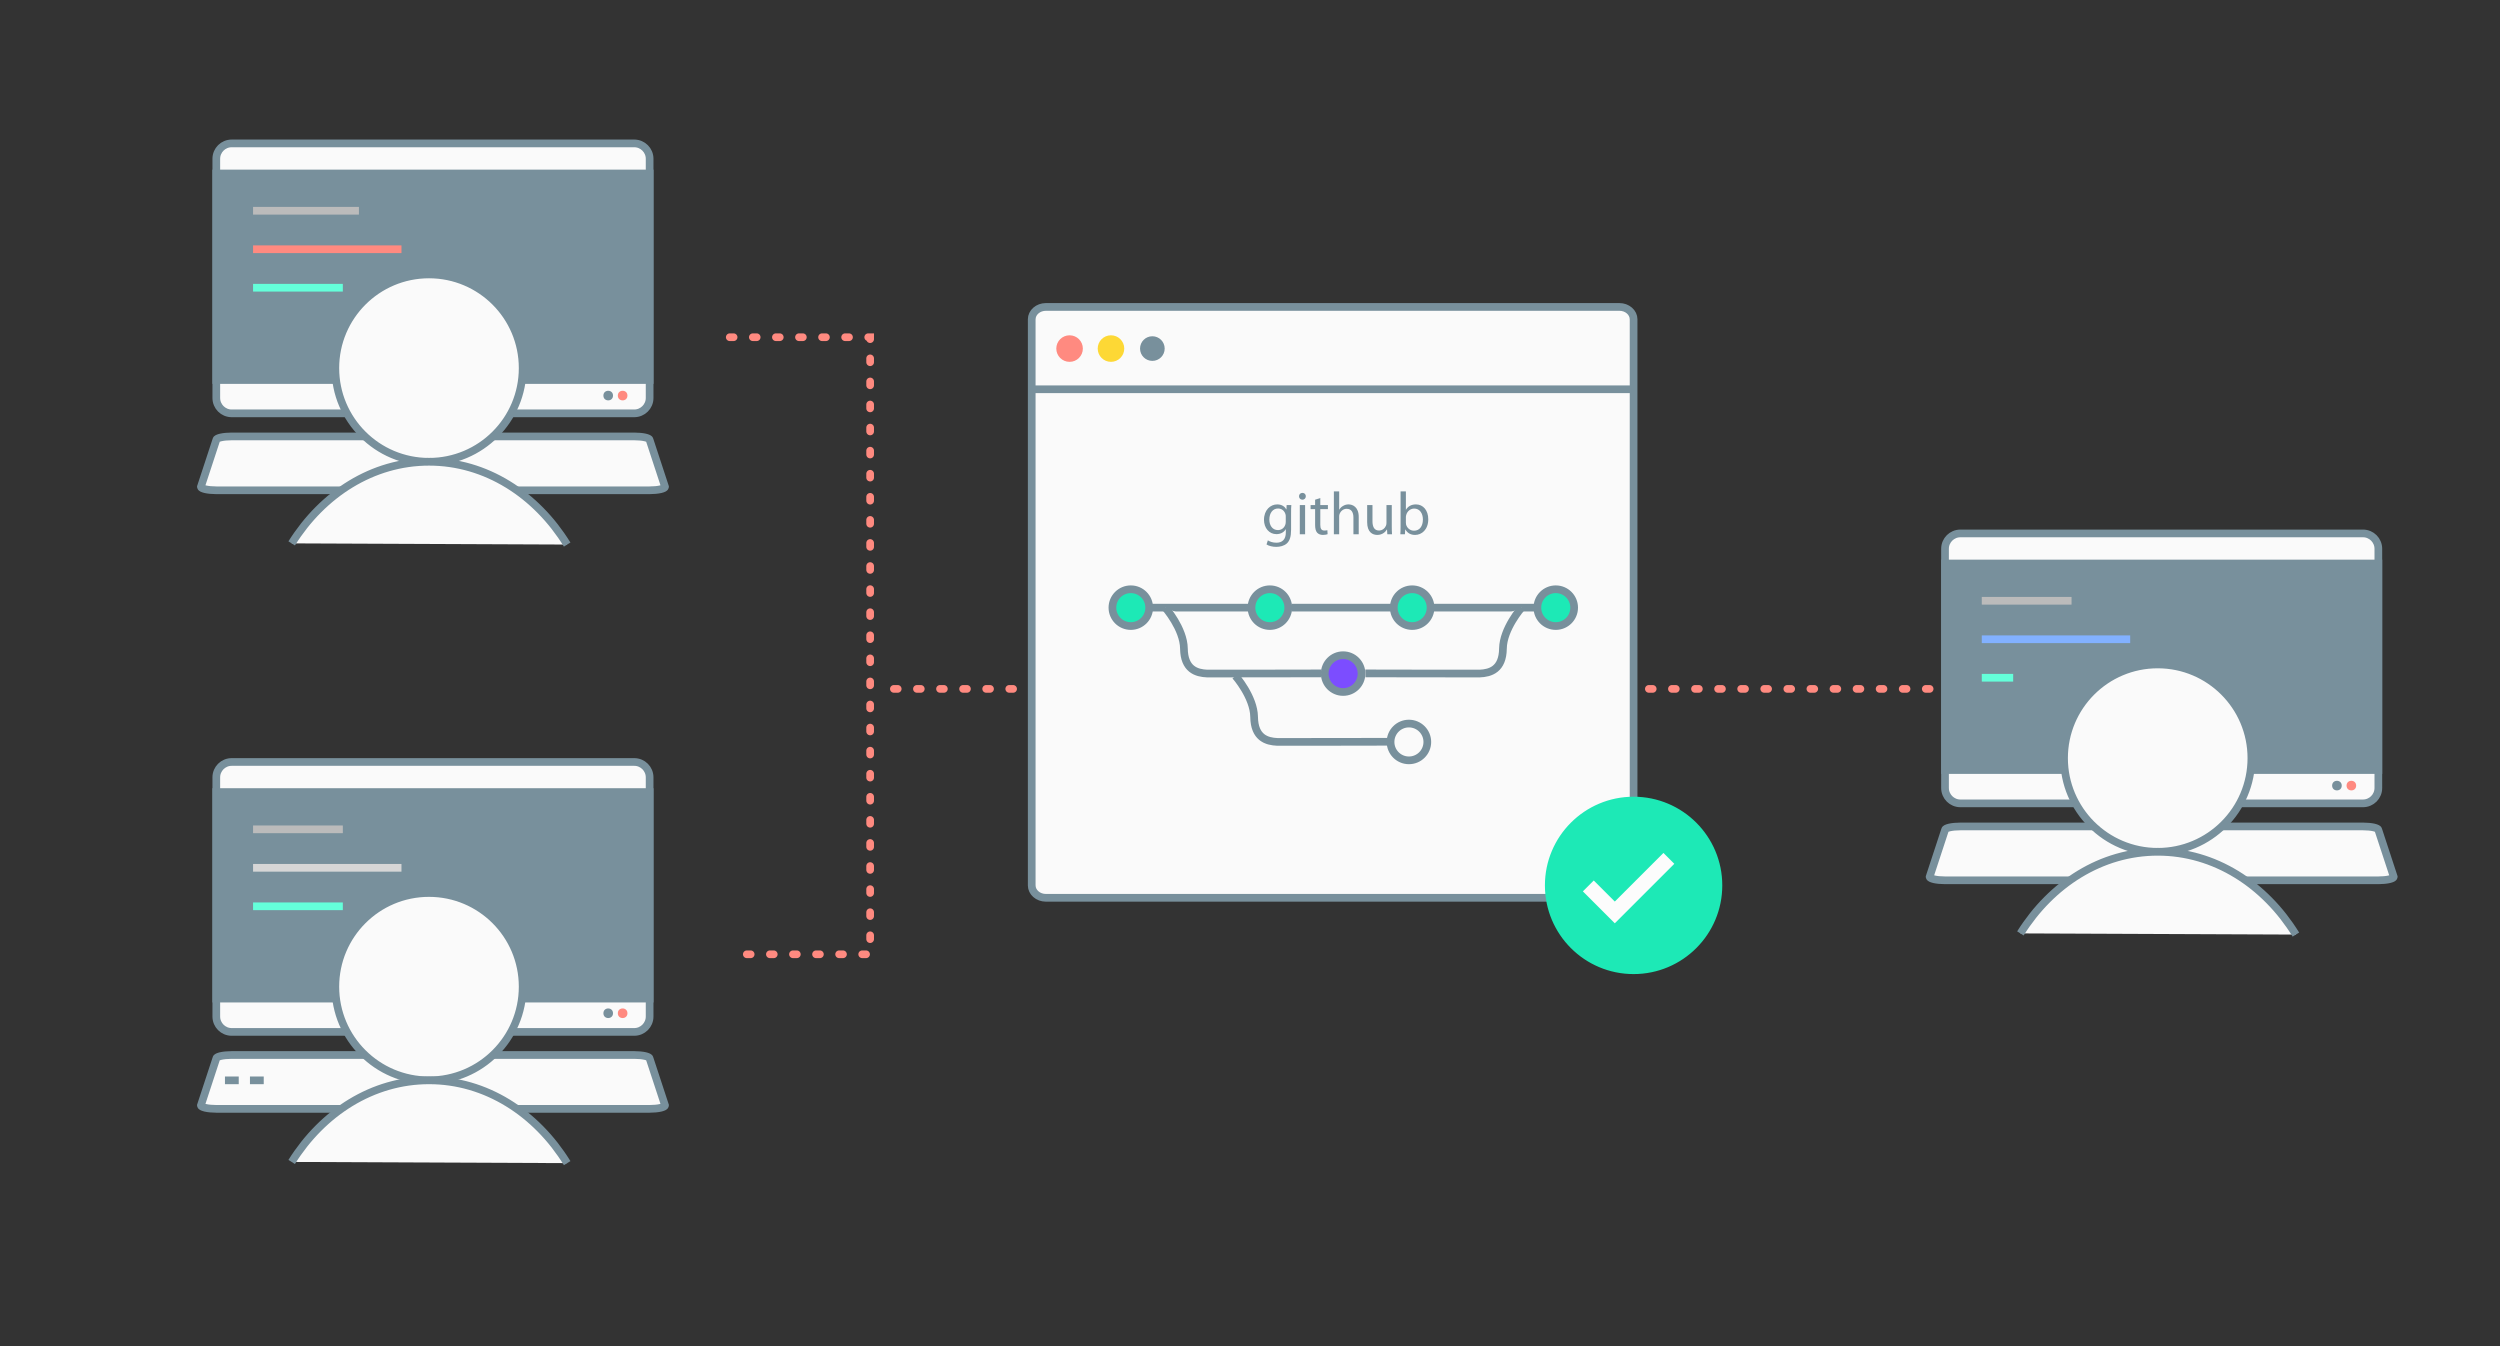 <?xml version="1.0" encoding="utf-8"?>
<!-- Generator: Adobe Illustrator 16.0.0, SVG Export Plug-In . SVG Version: 6.00 Build 0)  -->
<!DOCTYPE svg PUBLIC "-//W3C//DTD SVG 1.1//EN" "http://www.w3.org/Graphics/SVG/1.1/DTD/svg11.dtd">
<svg version="1.1" id="Layer_1" xmlns="http://www.w3.org/2000/svg" xmlns:xlink="http://www.w3.org/1999/xlink" x="0px" y="0px"
	 width="650px" height="350px" viewBox="0 0 650 350" style="enable-background:new 0 0 650 350;" xml:space="preserve">
<rect x="0" y="0" width="650" height="350" fill="#333333" stroke="none"/>
<style type="text/css">

	.st61{
		stroke-dasharray: 800;
		stroke-dashoffset: 0;
		-webkit-animation: lines 4s linear forwards;
		animation: lines 4s linear forwards;
	}

	.st73{
		stroke-dasharray: 50;
		stroke-dashoffset: 0;
		-webkit-animation: circ 4s linear forwards;
		animation: circ 4s linear forwards;
	}


	.st42{
		stroke-dasharray: 50;
		stroke-dashoffset: 0;
		-webkit-animation: circ2 4s linear forwards;
		animation: circ2 4s linear forwards;
	}

	.st50{
		stroke-dasharray: 200;
		stroke-dashoffset: 0;
		-webkit-animation: circ3 2s linear forwards;
		animation: circ3 2s linear forwards;

	}

	.st66, .st85, .st67{
		-webkit-animation: circ4 2s ease-in forwards;
		animation: circ4 2s ease-in forwards;

	}

	.st28{
		stroke-dasharray: 50;
		stroke-dashoffset: 0;
		-webkit-animation: check 2.5s linear forwards;
		animation: check 2.5s linear forwards;
	}

	.st29{
		stroke-dasharray: 800;
		stroke-dashoffset: 0;
		-webkit-animation: shades 3s linear forwards;
		animation: shades 3s linear forwards;
	}

	.st26, .st53, .st74, .st18, .st52, .st75{
		stroke-dasharray: 50;
		stroke-dashoffset: 0;
		-webkit-animation: horizontal 4s linear forwards;
		animation: horizontal 4s linear forwards;
	}

	.st76{
		-webkit-animation: text 4s ease-in forwards;
		animation: text 4s ease-in forwards;
	}



	@-webkit-keyframes text{
		0%{fill:transparent;}
		100%{fill:#78909C;}

	}

	@-webkit-keyframes check{
		0%{stroke-dashoffset: 50;}
		100%{stroke-dashoffset: 0;}

	}

	@-webkit-keyframes horizontal{
		0%{stroke-dashoffset: 50;}
		100%{stroke-dashoffset: 0;}

	}

	@-webkit-keyframes circ4{
		0%{opacity:0;}
		100%{opacity:1;}

	}


	@-webkit-keyframes circ3{
		0%{stroke-dashoffset: 200; fill: transparent;}
		100%{stroke-dashoffset: 0; fill: #1DE9B6;}

	}


	@-webkit-keyframes circ2{
		0%{stroke-dashoffset: 50; fill: transparent;}
		100%{stroke-dashoffset: 0; fill: #7C4DFF;}

	}

	@-webkit-keyframes circ{
		0%{stroke-dashoffset: 50; fill: transparent;}
		100%{stroke-dashoffset: 0; fill: #1DE9B6;}

	}

	@-webkit-keyframes lines{
		0%{stroke-dashoffset: 800;}
		100%{stroke-dashoffset: 0;}

	}

	@-webkit-keyframes shades{
		0%{stroke-dashoffset: 800; fill:transparent;}
		100%{stroke-dashoffset: 0; fill: #78909C;}

	}

	.st0{display:inline;fill:#EEEEEE;stroke:#EEEEEE;stroke-miterlimit:10;}
	.st1{display:inline;fill:none;stroke:#1DE9B6;stroke-width:2;stroke-miterlimit:10;}
	.st2{display:inline;fill:#18FFFF;}
	.st3{display:inline;fill:#80D8FF;}
	.st4{display:inline;fill:#B0BEC5;}
	.st5{display:inline;fill:none;stroke:#FFFFFF;stroke-width:2;stroke-miterlimit:10;}
	.st6{display:inline;fill:#78909C;stroke:#78909C;stroke-width:0.5;stroke-miterlimit:10;}
	.st7{display:inline;fill:none;stroke:#FCFCFC;stroke-width:5;stroke-miterlimit:10;}
	.st8{display:inline;fill:#EA80FC;}
	.st9{display:inline;fill:#EEEEEE;stroke:#1DE9B6;stroke-width:2;stroke-miterlimit:10;}
	.st10{display:inline;fill:#1DE9B6;}
	.st11{display:inline;fill:#ECEFF1;}
	.st12{display:inline;fill:#B9F6CA;}
	.st13{display:inline;fill:#EEEEEE;}
	.st14{display:inline;fill:none;stroke:#03A9F4;stroke-width:4;stroke-miterlimit:10;}
	.st15{display:inline;fill:#FF4081;stroke:#FF4081;stroke-width:2;stroke-miterlimit:10;}
	.st16{display:inline;fill:#EEEEEE;stroke:#FFFFFF;stroke-width:2;stroke-miterlimit:10;}
	.st17{display:inline;fill:#78909C;stroke:#78909C;stroke-width:2;stroke-miterlimit:10;}
	.st18{fill:none;stroke:#D6D6D6;stroke-width:2;stroke-miterlimit:10;}
	.st19{display:inline;fill:none;stroke:#F5F5F5;stroke-width:2;stroke-miterlimit:10;}
	.st20{display:inline;fill:#64FFDA;stroke:#64FFDA;stroke-width:2;stroke-miterlimit:10;}
	.st21{fill:#EEEEEE;}
	.st22{display:inline;fill-rule:evenodd;clip-rule:evenodd;fill:#02A8F3;stroke:#02A8F3;stroke-width:2;stroke-miterlimit:10;}
	.st23{display:inline;fill:none;stroke:#78909C;stroke-width:2;stroke-miterlimit:10;}
	.st24{fill:none;stroke:#78909C;stroke-width:2;stroke-miterlimit:10;}
	.st25{display:inline;fill:none;stroke:#FCFCFC;stroke-width:4;stroke-miterlimit:10;}
	.st26{fill:none;stroke:#BBBBBB;stroke-width:2;stroke-miterlimit:10;}
	.st27{display:inline;fill:#7C4DFF;stroke:#78909C;stroke-width:2;stroke-miterlimit:10;}
	.st28{fill:none;stroke:#FCFCFC;stroke-width:4;stroke-miterlimit:10;}
	.st29{fill:#78909C;stroke:#78909C;stroke-width:2;stroke-miterlimit:10;}
	.st30{display:inline;fill:#EEEEEE;stroke:#B0BEC5;stroke-width:2;stroke-miterlimit:10;}
	.st31{display:inline;fill:none;stroke:#FF6E40;stroke-width:2;stroke-miterlimit:10;}
	.st32{display:inline;fill:#1DE9B6;stroke:#1DE9B6;stroke-width:2;stroke-miterlimit:10;}
	.st33{display:inline;fill:#FF6E40;}
	.st34{display:inline;fill:#EEEEEE;stroke:#C4C4C4;stroke-width:2;stroke-miterlimit:10;}
	.st35{display:inline;fill:#FFFF8D;}
	.st36{display:inline;fill:#FFFFFF;}
	.st37{display:inline;fill:#FF8A80;stroke:#FFCDD2;stroke-width:2;stroke-miterlimit:10;}

		.st38{display:inline;fill-rule:evenodd;clip-rule:evenodd;fill:none;stroke:#FF6E40;stroke-width:2;stroke-linecap:round;stroke-miterlimit:10;stroke-dasharray:1,5;}
	.st39{display:inline;fill:#02A8F3;stroke:#02A8F3;stroke-width:2;stroke-miterlimit:10;}
	.st40{display:inline;fill:#FFFFFF;stroke:#78909C;stroke-width:2;stroke-miterlimit:10;}
	.st41{display:inline;fill:#FAFAFA;stroke:#CFD8DC;stroke-width:2;stroke-miterlimit:10;}
	.st42{fill:#7C4DFF;stroke:#78909C;stroke-width:2;stroke-miterlimit:10;}
	.st43{fill:#FCFCFC;}
	.st44{display:inline;fill:#69F0AE;}
	.st45{display:inline;fill:#FAFAFA;stroke:#78909C;stroke-width:2;stroke-miterlimit:10;}
	.st46{fill:#FF8A80;}
	.st47{fill:#FFFFFF;}
	.st48{display:inline;fill:#CFD8DC;}
	.st49{display:inline;fill:none;stroke:#BBBBBB;stroke-width:2;stroke-miterlimit:10;stroke-dasharray:5,5;}
	.st50{fill:#1DE9B6;stroke:#1DE9B6;stroke-width:2;stroke-miterlimit:10;}
	.st51{display:inline;}
	.st52{fill:none;stroke:#82B1FF;stroke-width:2;stroke-miterlimit:10;}
	.st53{fill:none;stroke:#FF8A80;stroke-width:2;stroke-miterlimit:10;}
	.st54{display:inline;fill:#A7FFEB;stroke:#FFFFFF;stroke-width:2;stroke-miterlimit:10;}
	.st55{display:inline;fill:none;stroke:#FFFFFF;stroke-width:4;stroke-miterlimit:10;}
	.st56{display:inline;fill:#FFD740;stroke:#FFD740;stroke-width:2;stroke-miterlimit:10;}
	.st57{display:inline;fill:#FFE57F;stroke:#FFE57F;stroke-width:2;stroke-miterlimit:10;}
	.st58{display:inline;fill:#1DE9B6;stroke:#78909C;stroke-width:2;stroke-miterlimit:10;}
	.st59{display:inline;fill:none;stroke:#BDBDBD;stroke-width:2;stroke-miterlimit:10;stroke-dasharray:10,7;}
	.st60{fill:none;stroke:#FFFFFF;stroke-width:4;stroke-miterlimit:10;}
	.st61{fill:#FAFAFA;stroke:#78909C;stroke-width:2;stroke-miterlimit:10;}
	.st62{display:inline;fill:none;stroke:#FCFCFC;stroke-width:2;stroke-miterlimit:10;}
	.st63{display:inline;fill:#FF8A80;stroke:#FF8A80;stroke-miterlimit:10;}
	.st64{display:inline;fill:#EDEDED;stroke:#78909C;stroke-width:2;stroke-miterlimit:10;}
	.st65{display:inline;fill:#EDEDED;stroke:#EDEDED;stroke-width:2;stroke-miterlimit:10;}
	.st66{fill:#FF8A80;stroke:#FF8A80;stroke-miterlimit:10;}
	.st67{fill:#78909C;stroke:#78909C;stroke-width:0.5;stroke-miterlimit:10;}
	.st68{display:inline;fill:#78909C;}
	.st69{display:inline;fill:#A7FFEB;}
	.st70{display:inline;fill:#536DFE;stroke:#536DFE;stroke-width:2;stroke-miterlimit:10;}
	.st71{display:none;}
	.st72{display:inline;fill:none;stroke:#64FFDA;stroke-miterlimit:10;}
	.st73{fill:#1DE9B6;stroke:#78909C;stroke-width:2;stroke-miterlimit:10;}
	.st74{fill:#02A8F3;stroke:#64FFDA;stroke-width:2;stroke-miterlimit:10;}
	.st75{fill:none;stroke:#FF8A80;stroke-width:2;stroke-linecap:round;stroke-miterlimit:10;stroke-dasharray:1,5;}
	.st76{fill:#78909C;}
	.st77{fill:#DBDBDB;}
	.st78{display:inline;fill:none;stroke:#FFFFFF;stroke-miterlimit:10;}
	.st79{display:inline;fill:#7C4DFF;}
	.st80{fill:none;stroke:#FFFFFF;stroke-width:3;stroke-miterlimit:10;}
	.st81{display:inline;fill:#FDD835;stroke:#FDD835;stroke-miterlimit:10;}
	.st82{display:inline;fill:none;stroke:#7C4DFF;stroke-width:2;stroke-miterlimit:10;}
	.st83{display:inline;fill-rule:evenodd;clip-rule:evenodd;fill:#40C4FF;stroke:#40C4FF;stroke-width:2;stroke-miterlimit:10;}
	.st84{display:inline;fill:none;stroke:#FF8A80;stroke-width:2;stroke-linecap:round;stroke-miterlimit:10;stroke-dasharray:1,5;}
	.st85{fill:#FDD835;stroke:#FDD835;stroke-miterlimit:10;}
</style>
<g id="collaboration">
	<path class="st61" d="M424.735,230.203c0,1.783-1.653,3.227-3.691,3.227H271.937c-2.037,0-3.69-1.443-3.69-3.227V83.029
		c0-1.783,1.653-3.228,3.69-3.228h149.107c2.038,0,3.691,1.445,3.691,3.228V230.203z"/>
	<circle class="st66" cx="278.089" cy="90.629" r="2.953"/>
	<circle class="st85" cx="288.855" cy="90.629" r="2.953"/>
	<circle class="st67" cx="299.614" cy="90.629" r="2.953"/>
	<line class="st61" x1="268.246" y1="101.21" x2="424.735" y2="101.21"/>
	<circle class="st50" cx="424.735" cy="230.203" r="22.057"/>
	<path class="st61" d="M168.903,264.299c0,2.209-1.79,4-4,4H60.237c-2.209,0-4-1.791-4-4v-62.186c0-2.209,1.791-4,4-4h104.666
		c2.21,0,4,1.791,4,4V264.299z"/>
	<path class="st61" d="M168.903,275.211c0-0.504-1.79-0.912-4-0.912H60.237c-2.209,0-4,0.408-4,0.912l-4,12.18
		c0,0.504,1.791,0.912,4,0.912h112.666c2.21,0,4-0.408,4-0.912L168.903,275.211z"/>
	<rect x="56.237" y="205.934" class="st29" width="112.666" height="53.703"/>
	<circle class="st61" cx="111.539" cy="256.537" r="24.353"/>
	<path class="st61" d="M75.84,302.105c8.053-12.863,21.051-21.217,35.715-21.217c14.78,0,27.868,8.486,35.906,21.525"/>
	<line class="st26" x1="65.796" y1="215.625" x2="89.134" y2="215.625"/>
	<line class="st18" x1="65.796" y1="225.631" x2="104.384" y2="225.631"/>
	<line class="st74" x1="65.796" y1="235.637" x2="89.134" y2="235.637"/>
	<circle class="st76" cx="161.884" cy="255.678" r="1.25"/>
	<circle class="st76" cx="158.134" cy="255.678" r="1.25"/>
	<path class="st61" d="M168.903,103.47c0,2.209-1.79,4-4,4H60.237c-2.209,0-4-1.791-4-4V41.284c0-2.209,1.791-4,4-4h104.666
		c2.21,0,4,1.791,4,4V103.47z"/>
	<path class="st61" d="M168.903,114.382c0-0.504-1.79-0.912-4-0.912H60.237c-2.209,0-4,0.408-4,0.912l-4,12.18
		c0,0.504,1.791,0.912,4,0.912h112.666c2.21,0,4-0.408,4-0.912L168.903,114.382z"/>
	<rect x="56.237" y="45.104" class="st29" width="112.666" height="53.703"/>
	<circle class="st61" cx="111.539" cy="95.708" r="24.353"/>
	<path class="st61" d="M75.84,141.277c8.053-12.864,21.051-21.217,35.715-21.217c14.78,0,27.868,8.486,35.906,21.524"/>
	<line class="st26" x1="65.796" y1="54.796" x2="93.321" y2="54.796"/>
	<line class="st53" x1="65.796" y1="64.802" x2="104.384" y2="64.802"/>
	<line class="st74" x1="65.796" y1="74.808" x2="89.134" y2="74.808"/>
	<circle class="st46" cx="161.884" cy="102.85" r="1.25"/>
	<circle class="st76" cx="158.134" cy="102.85" r="1.25"/>
	<circle class="st46" cx="161.884" cy="263.445" r="1.25"/>
	<circle class="st76" cx="158.134" cy="263.445" r="1.25"/>
	<path class="st61" d="M618.37,204.875c0,2.209-1.789,4-4,4H509.704c-2.209,0-4-1.791-4-4v-62.186c0-2.209,1.791-4,4-4H614.37
		c2.211,0,4,1.791,4,4V204.875z"/>
	<path class="st61" d="M618.37,215.787c0-0.504-1.789-0.912-4-0.912H509.704c-2.209,0-4,0.408-4,0.912l-4,12.18
		c0,0.504,1.791,0.912,4,0.912H618.37c2.211,0,4-0.408,4-0.912L618.37,215.787z"/>
	<rect x="505.704" y="146.51" class="st29" width="112.666" height="53.703"/>
	<circle class="st61" cx="561.007" cy="197.113" r="24.354"/>
	<path class="st61" d="M525.308,242.684c8.053-12.865,21.051-21.217,35.716-21.217c14.78,0,27.868,8.486,35.906,21.523"/>
	<line class="st26" x1="515.265" y1="156.201" x2="538.602" y2="156.201"/>
	<line class="st52" x1="515.265" y1="166.207" x2="553.852" y2="166.207"/>
	<line class="st74" x1="515.265" y1="176.213" x2="523.425" y2="176.213"/>
	<circle class="st46" cx="611.352" cy="204.256" r="1.25"/>
	<circle class="st76" cx="607.602" cy="204.256" r="1.25"/>
	<line class="st24" x1="58.489" y1="280.889" x2="62.071" y2="280.889"/>
	<line class="st24" x1="64.989" y1="280.889" x2="68.571" y2="280.889"/>
	<polyline class="st28" points="412.96,230.342 419.849,237.23 433.905,223.176 	"/>
	<polyline class="st75" points="189.738,87.677 226.238,87.677 226.238,248.113 189.738,248.113 	"/>
	<line class="st75" x1="263.405" y1="179.113" x2="231.738" y2="179.113"/>
	<line class="st75" x1="501.704" y1="179.113" x2="427.905" y2="179.113"/>
	<circle class="st73" cx="294.009" cy="157.989" r="4.781"/>
	<circle class="st73" cx="330.165" cy="157.989" r="4.781"/>
	<circle class="st42" cx="349.214" cy="175.136" r="4.781"/>
	<circle class="st61" cx="366.321" cy="192.908" r="4.781"/>
	<line class="st61" x1="298.789" y1="157.988" x2="325.638" y2="157.989"/>
	<circle class="st73" cx="367.165" cy="157.989" r="4.781"/>
	<line class="st61" x1="335.79" y1="157.988" x2="362.638" y2="157.989"/>
	<circle class="st73" cx="404.499" cy="157.989" r="4.781"/>
	<line class="st61" x1="372.124" y1="157.988" x2="398.972" y2="157.989"/>
	<path class="st61" d="M302.976,157.988c0,0,4.787,5.458,4.845,10.638c0.062,5.427,3.266,6.387,6.061,6.497
		c1.22,0.048,28.922-0.065,29.69-0.04"/>
	<path class="st61" d="M395.611,157.988c0,0-4.787,5.458-4.845,10.638c-0.062,5.427-3.266,6.387-6.061,6.497
		c-1.22,0.048-28.922-0.065-29.69-0.04"/>
	<path class="st61" d="M321.226,175.761c0,0,4.787,5.459,4.845,10.639c0.062,5.426,3.266,6.387,6.061,6.496
		c1.22,0.049,28.922-0.064,29.69-0.039"/>
	<g>
		<path class="st76" d="M335.677,137.794c0,1.757-0.36,2.808-1.082,3.482c-0.753,0.674-1.819,0.91-2.776,0.91
			c-0.909,0-1.913-0.22-2.525-0.627l0.345-1.066c0.502,0.329,1.287,0.612,2.228,0.612c1.412,0,2.447-0.737,2.447-2.667v-0.831
			h-0.031c-0.408,0.706-1.239,1.271-2.416,1.271c-1.882,0-3.231-1.6-3.231-3.718c0-2.572,1.679-4.016,3.436-4.016
			c1.318,0,2.023,0.675,2.369,1.302h0.031l0.047-1.129h1.224c-0.048,0.533-0.063,1.145-0.063,2.07V137.794z M334.297,134.296
			c0-0.219-0.016-0.423-0.078-0.612c-0.251-0.815-0.91-1.474-1.93-1.474c-1.317,0-2.259,1.114-2.259,2.886
			c0,1.474,0.769,2.729,2.243,2.729c0.862,0,1.632-0.533,1.913-1.427c0.079-0.22,0.11-0.486,0.11-0.737V134.296z"/>
		<path class="st76" d="M338.606,129.92c-0.518,0-0.862-0.408-0.862-0.894s0.36-0.878,0.894-0.878s0.879,0.392,0.879,0.878
			s-0.346,0.894-0.895,0.894H338.606z M337.948,138.908v-7.592h1.38v7.592H337.948z"/>
		<path class="st76" d="M343.279,129.497v1.82h1.977v1.051h-1.977v4.094c0,0.941,0.267,1.475,1.035,1.475
			c0.377,0,0.597-0.031,0.8-0.094l0.063,1.051c-0.267,0.094-0.69,0.188-1.224,0.188c-0.644,0-1.161-0.219-1.49-0.58
			c-0.377-0.424-0.533-1.098-0.533-1.992v-4.141h-1.177v-1.051h1.177v-1.396L343.279,129.497z"/>
		<path class="st76" d="M346.808,127.771h1.38v4.737h0.031c0.22-0.392,0.564-0.753,0.988-0.973c0.408-0.251,0.895-0.392,1.412-0.392
			c1.02,0,2.65,0.627,2.65,3.247v4.518h-1.38v-4.361c0-1.239-0.455-2.259-1.757-2.259c-0.895,0-1.585,0.627-1.852,1.38
			c-0.078,0.188-0.094,0.392-0.094,0.659v4.58h-1.38V127.771z"/>
		<path class="st76" d="M361.862,136.838c0,0.784,0.016,1.474,0.063,2.07h-1.224l-0.078-1.239h-0.031
			c-0.346,0.612-1.161,1.412-2.51,1.412c-1.192,0-2.62-0.674-2.62-3.325v-4.439h1.381v4.188c0,1.443,0.455,2.431,1.694,2.431
			c0.925,0,1.568-0.643,1.819-1.271c0.078-0.188,0.125-0.439,0.125-0.706v-4.643h1.381V136.838z"/>
		<path class="st76" d="M364.149,127.771h1.38v4.753h0.031c0.486-0.847,1.365-1.38,2.589-1.38c1.882,0,3.199,1.569,3.199,3.859
			c0,2.729-1.726,4.078-3.419,4.078c-1.099,0-1.961-0.423-2.542-1.427h-0.031l-0.078,1.255h-1.192
			c0.048-0.518,0.063-1.286,0.063-1.961V127.771z M365.529,135.865c0,0.172,0.016,0.345,0.047,0.502
			c0.267,0.957,1.083,1.616,2.071,1.616c1.458,0,2.306-1.177,2.306-2.918c0-1.537-0.784-2.839-2.259-2.839
			c-0.941,0-1.82,0.659-2.087,1.694c-0.047,0.173-0.078,0.361-0.078,0.581V135.865z"/>
	</g>
</g>
</svg>
